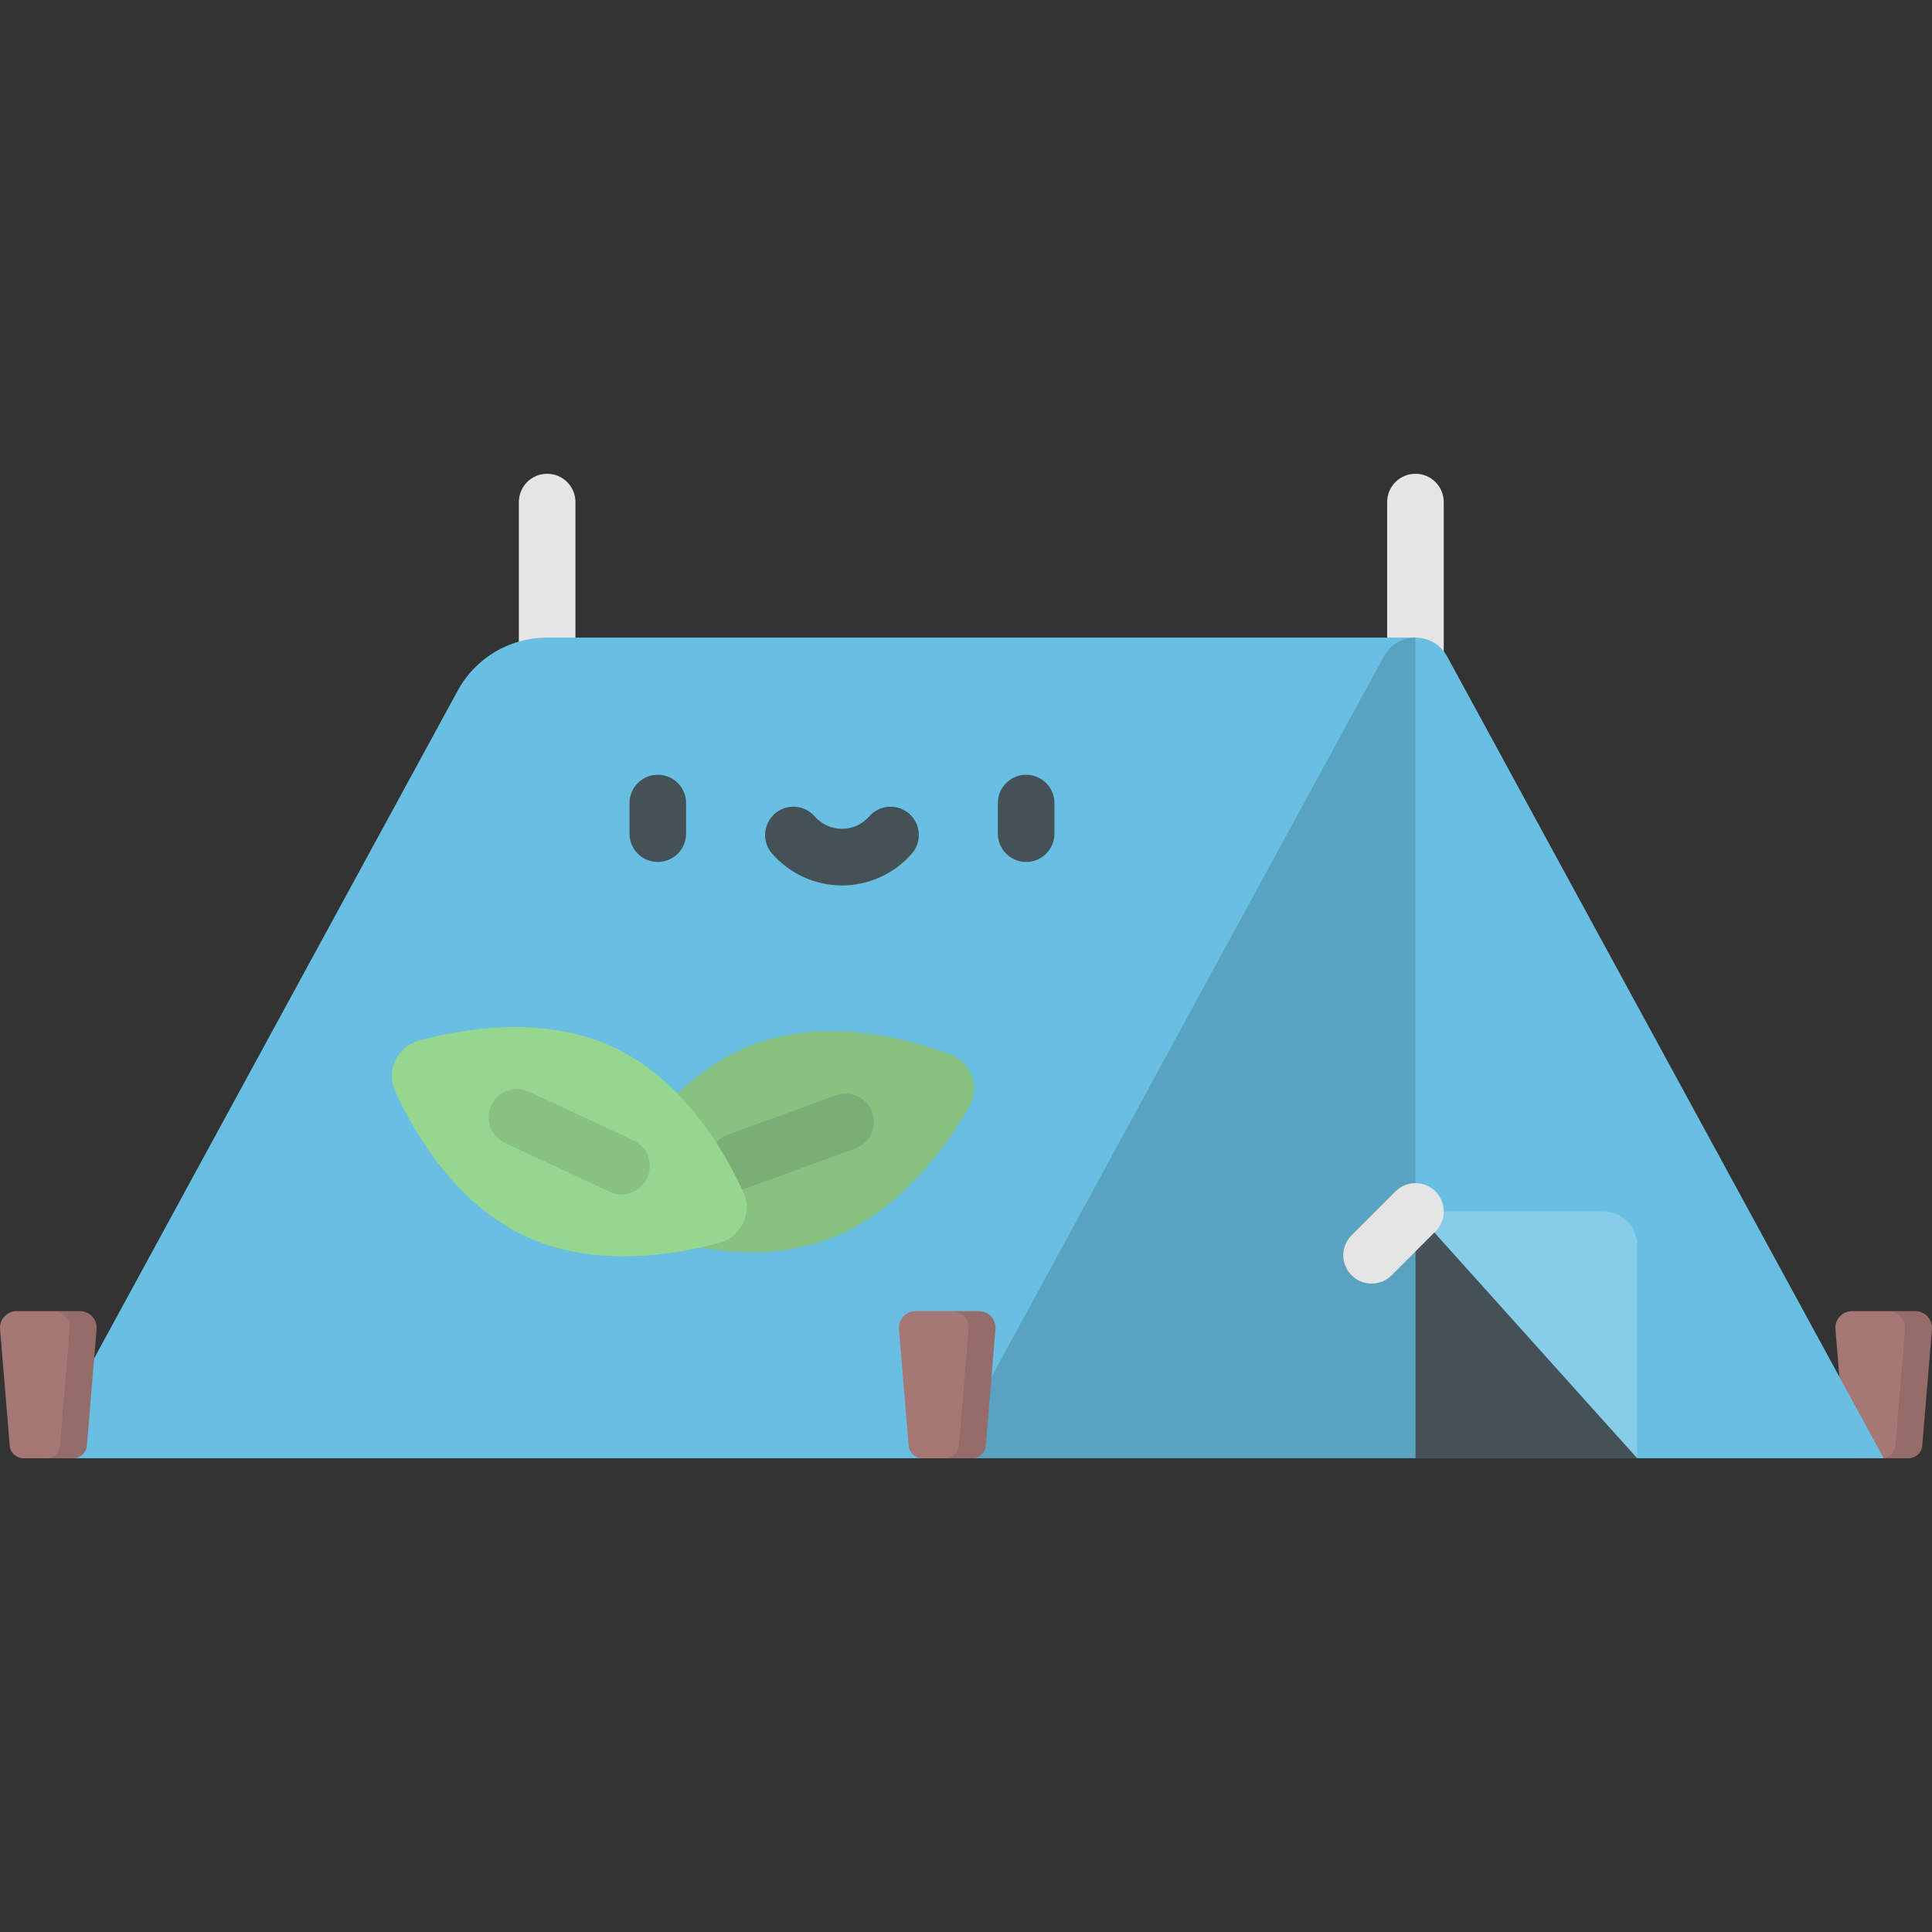 <?xml version="1.0" encoding="iso-8859-1"?>
<!-- Generator: Adobe Illustrator 19.0.0, SVG Export Plug-In . SVG Version: 6.00 Build 0)  -->
<svg version="1.1" id="Capa_1" xmlns="http://www.w3.org/2000/svg" xmlns:xlink="http://www.w3.org/1999/xlink" x="0px" y="0px"
	 viewBox="0 0 512 512" style="enable-background:new 0 0 512 512;" xml:space="preserve">
<rect x="0" y="0" width="512" height="512" fill="#333333" stroke="none"/>
<path style="fill:#A67875;" d="M507.58,347.462h-16.769c-2.585,0-4.619,2.21-4.404,4.786l2.569,30.878
	c0.156,1.876,1.724,3.32,3.607,3.32h13.226c1.883,0,3.451-1.443,3.607-3.32l2.569-30.878
	C512.199,349.671,510.166,347.462,507.58,347.462z"/>
<path style="opacity:0.1;enable-background:new    ;" d="M507.58,347.462h-7.128c2.585,0,4.619,2.21,4.404,4.786l-2.569,30.878
	c-0.156,1.876-1.725,3.32-3.607,3.32h7.128c1.883,0,3.451-1.443,3.607-3.32l2.569-30.878
	C512.199,349.671,510.166,347.462,507.58,347.462z"/>
<g>
	<path style="fill:#E5E5E5;" d="M375.108,183.137c-4.143,0-7.5-3.357-7.5-7.5v-42.582c0-4.143,3.357-7.5,7.5-7.5s7.5,3.357,7.5,7.5
		v42.582C382.608,179.779,379.251,183.137,375.108,183.137z"/>
	<path style="fill:#E5E5E5;" d="M145,183.137c-4.143,0-7.5-3.357-7.5-7.5v-42.582c0-4.143,3.357-7.5,7.5-7.5s7.5,3.357,7.5,7.5
		v42.582C152.5,179.779,149.143,183.137,145,183.137z"/>
</g>
<g>
	<path style="fill:#69BFE2;" d="M256.694,386.445H10.534l110.768-203.427c4.713-8.655,13.78-14.042,23.635-14.042h230.172
		L256.694,386.445z"/>
	<path style="fill:#69BFE2;" d="M499.196,386.445H251.022l115.702-212.487c3.617-6.642,13.154-6.642,16.77,0L499.196,386.445z"/>
</g>
<path style="opacity:0.15;enable-background:new    ;" d="M366.724,173.958L251.022,386.445h124.087V168.976
	C371.821,168.976,368.532,170.636,366.724,173.958z"/>
<polygon style="fill:#445258;" points="375.109,321.046 375.109,386.445 433.872,386.445 "/>
<path style="opacity:0.2;fill:#FFFFFF;enable-background:new    ;" d="M424.831,321.046h-49.722l58.763,65.399v-56.358
	C433.872,325.094,429.824,321.046,424.831,321.046z"/>
<path style="fill:#E5E5E5;" d="M363.49,340.165c-1.919,0-3.839-0.732-5.303-2.196c-2.93-2.929-2.93-7.678-0.001-10.607
	l11.618-11.619c2.93-2.93,7.679-2.929,10.606-0.001c2.93,2.929,2.93,7.678,0.001,10.606l-11.618,11.619
	C367.329,339.433,365.409,340.165,363.49,340.165z"/>
<path style="fill:#A67875;" d="M21.189,347.462H4.42c-2.585,0-4.619,2.21-4.404,4.786l2.569,30.878
	c0.156,1.876,1.725,3.32,3.607,3.32h13.226c1.883,0,3.451-1.443,3.607-3.32l2.569-30.878
	C25.808,349.671,23.774,347.462,21.189,347.462z"/>
<path style="opacity:0.1;enable-background:new    ;" d="M21.189,347.462h-7.128c2.585,0,4.619,2.209,4.404,4.786l-2.569,30.878
	c-0.156,1.876-1.725,3.32-3.607,3.32h7.128c1.883,0,3.451-1.443,3.607-3.32l2.569-30.878
	C25.808,349.671,23.774,347.462,21.189,347.462z"/>
<path style="fill:#A67875;" d="M259.406,347.462h-16.769c-2.585,0-4.619,2.21-4.404,4.786l2.569,30.878
	c0.156,1.876,1.724,3.32,3.607,3.32h13.226c1.883,0,3.451-1.443,3.607-3.32l2.569-30.878
	C264.025,349.671,261.992,347.462,259.406,347.462z"/>
<path style="opacity:0.1;enable-background:new    ;" d="M259.406,347.462h-7.128c2.585,0,4.619,2.209,4.404,4.786l-2.569,30.878
	c-0.156,1.876-1.725,3.32-3.607,3.32h7.128c1.883,0,3.451-1.443,3.607-3.32l2.569-30.878
	C264.025,349.671,261.992,347.462,259.406,347.462z"/>
<path style="fill:#97D68F;" d="M219.173,328.528c-18.924,6.888-39.599,1.613-51.478-2.775c-5.645-2.085-8.061-8.723-5.077-13.949
	c6.279-10.997,18.726-28.327,37.65-35.215s39.599-1.613,51.478,2.775c5.645,2.085,8.061,8.723,5.077,13.949
	C250.544,304.309,238.097,321.64,219.173,328.528z"/>
<path style="opacity:0.1;enable-background:new    ;" d="M219.173,328.528c-18.924,6.888-39.599,1.613-51.478-2.775
	c-5.645-2.085-8.061-8.723-5.077-13.949c6.279-10.997,18.726-28.327,37.65-35.215s39.599-1.613,51.478,2.775
	c5.645,2.085,8.061,8.723,5.077,13.949C250.544,304.309,238.097,321.64,219.173,328.528z"/>
<path style="opacity:0.1;enable-background:new    ;" d="M195.358,315.287c-3.064,0-5.94-1.891-7.049-4.936
	c-1.417-3.893,0.591-8.196,4.482-9.613l28.726-10.455c3.896-1.417,8.196,0.591,9.613,4.482c1.417,3.893-0.591,8.196-4.483,9.613
	l-28.725,10.455C197.076,315.141,196.209,315.287,195.358,315.287z"/>
<path style="fill:#97D68F;" d="M162.538,277.511c18.252,8.511,29.141,26.86,34.438,38.363c2.517,5.466-0.468,11.868-6.274,13.454
	c-12.216,3.336-33.272,6.789-51.524-1.722s-29.141-26.86-34.438-38.363c-2.517-5.466,0.468-11.868,6.274-13.454
	C123.231,272.453,144.286,269,162.538,277.511z"/>
<path style="opacity:0.1;enable-background:new    ;" d="M164.706,316.519c-1.062,0-2.14-0.227-3.165-0.705l-27.705-12.919
	c-3.754-1.75-5.378-6.213-3.627-9.967c1.749-3.754,6.214-5.378,9.967-3.627l27.705,12.919c3.754,1.75,5.378,6.213,3.627,9.967
	C170.236,314.916,167.53,316.519,164.706,316.519z"/>
<g>
	<path style="fill:#445258;" d="M174.32,228.426c-4.143,0-7.5-3.357-7.5-7.5v-8.103c0-4.143,3.357-7.5,7.5-7.5s7.5,3.357,7.5,7.5
		v8.103C181.82,225.068,178.463,228.426,174.32,228.426z"/>
	<path style="fill:#445258;" d="M271.939,228.426c-4.143,0-7.5-3.357-7.5-7.5v-8.103c0-4.143,3.357-7.5,7.5-7.5s7.5,3.357,7.5,7.5
		v8.103C279.439,225.068,276.081,228.426,271.939,228.426z"/>
	<path style="fill:#445258;" d="M223.129,234.647c-7.099,0-13.85-3.074-18.522-8.435c-2.721-3.122-2.396-7.86,0.727-10.582
		c3.122-2.721,7.86-2.398,10.582,0.727c1.822,2.091,4.451,3.29,7.214,3.29s5.392-1.199,7.214-3.29
		c2.722-3.123,7.46-3.448,10.582-0.727c3.123,2.722,3.447,7.46,0.727,10.582C236.979,231.573,230.228,234.647,223.129,234.647z"/>
</g>
<g>
</g>
<g>
</g>
<g>
</g>
<g>
</g>
<g>
</g>
<g>
</g>
<g>
</g>
<g>
</g>
<g>
</g>
<g>
</g>
<g>
</g>
<g>
</g>
<g>
</g>
<g>
</g>
<g>
</g>
</svg>
